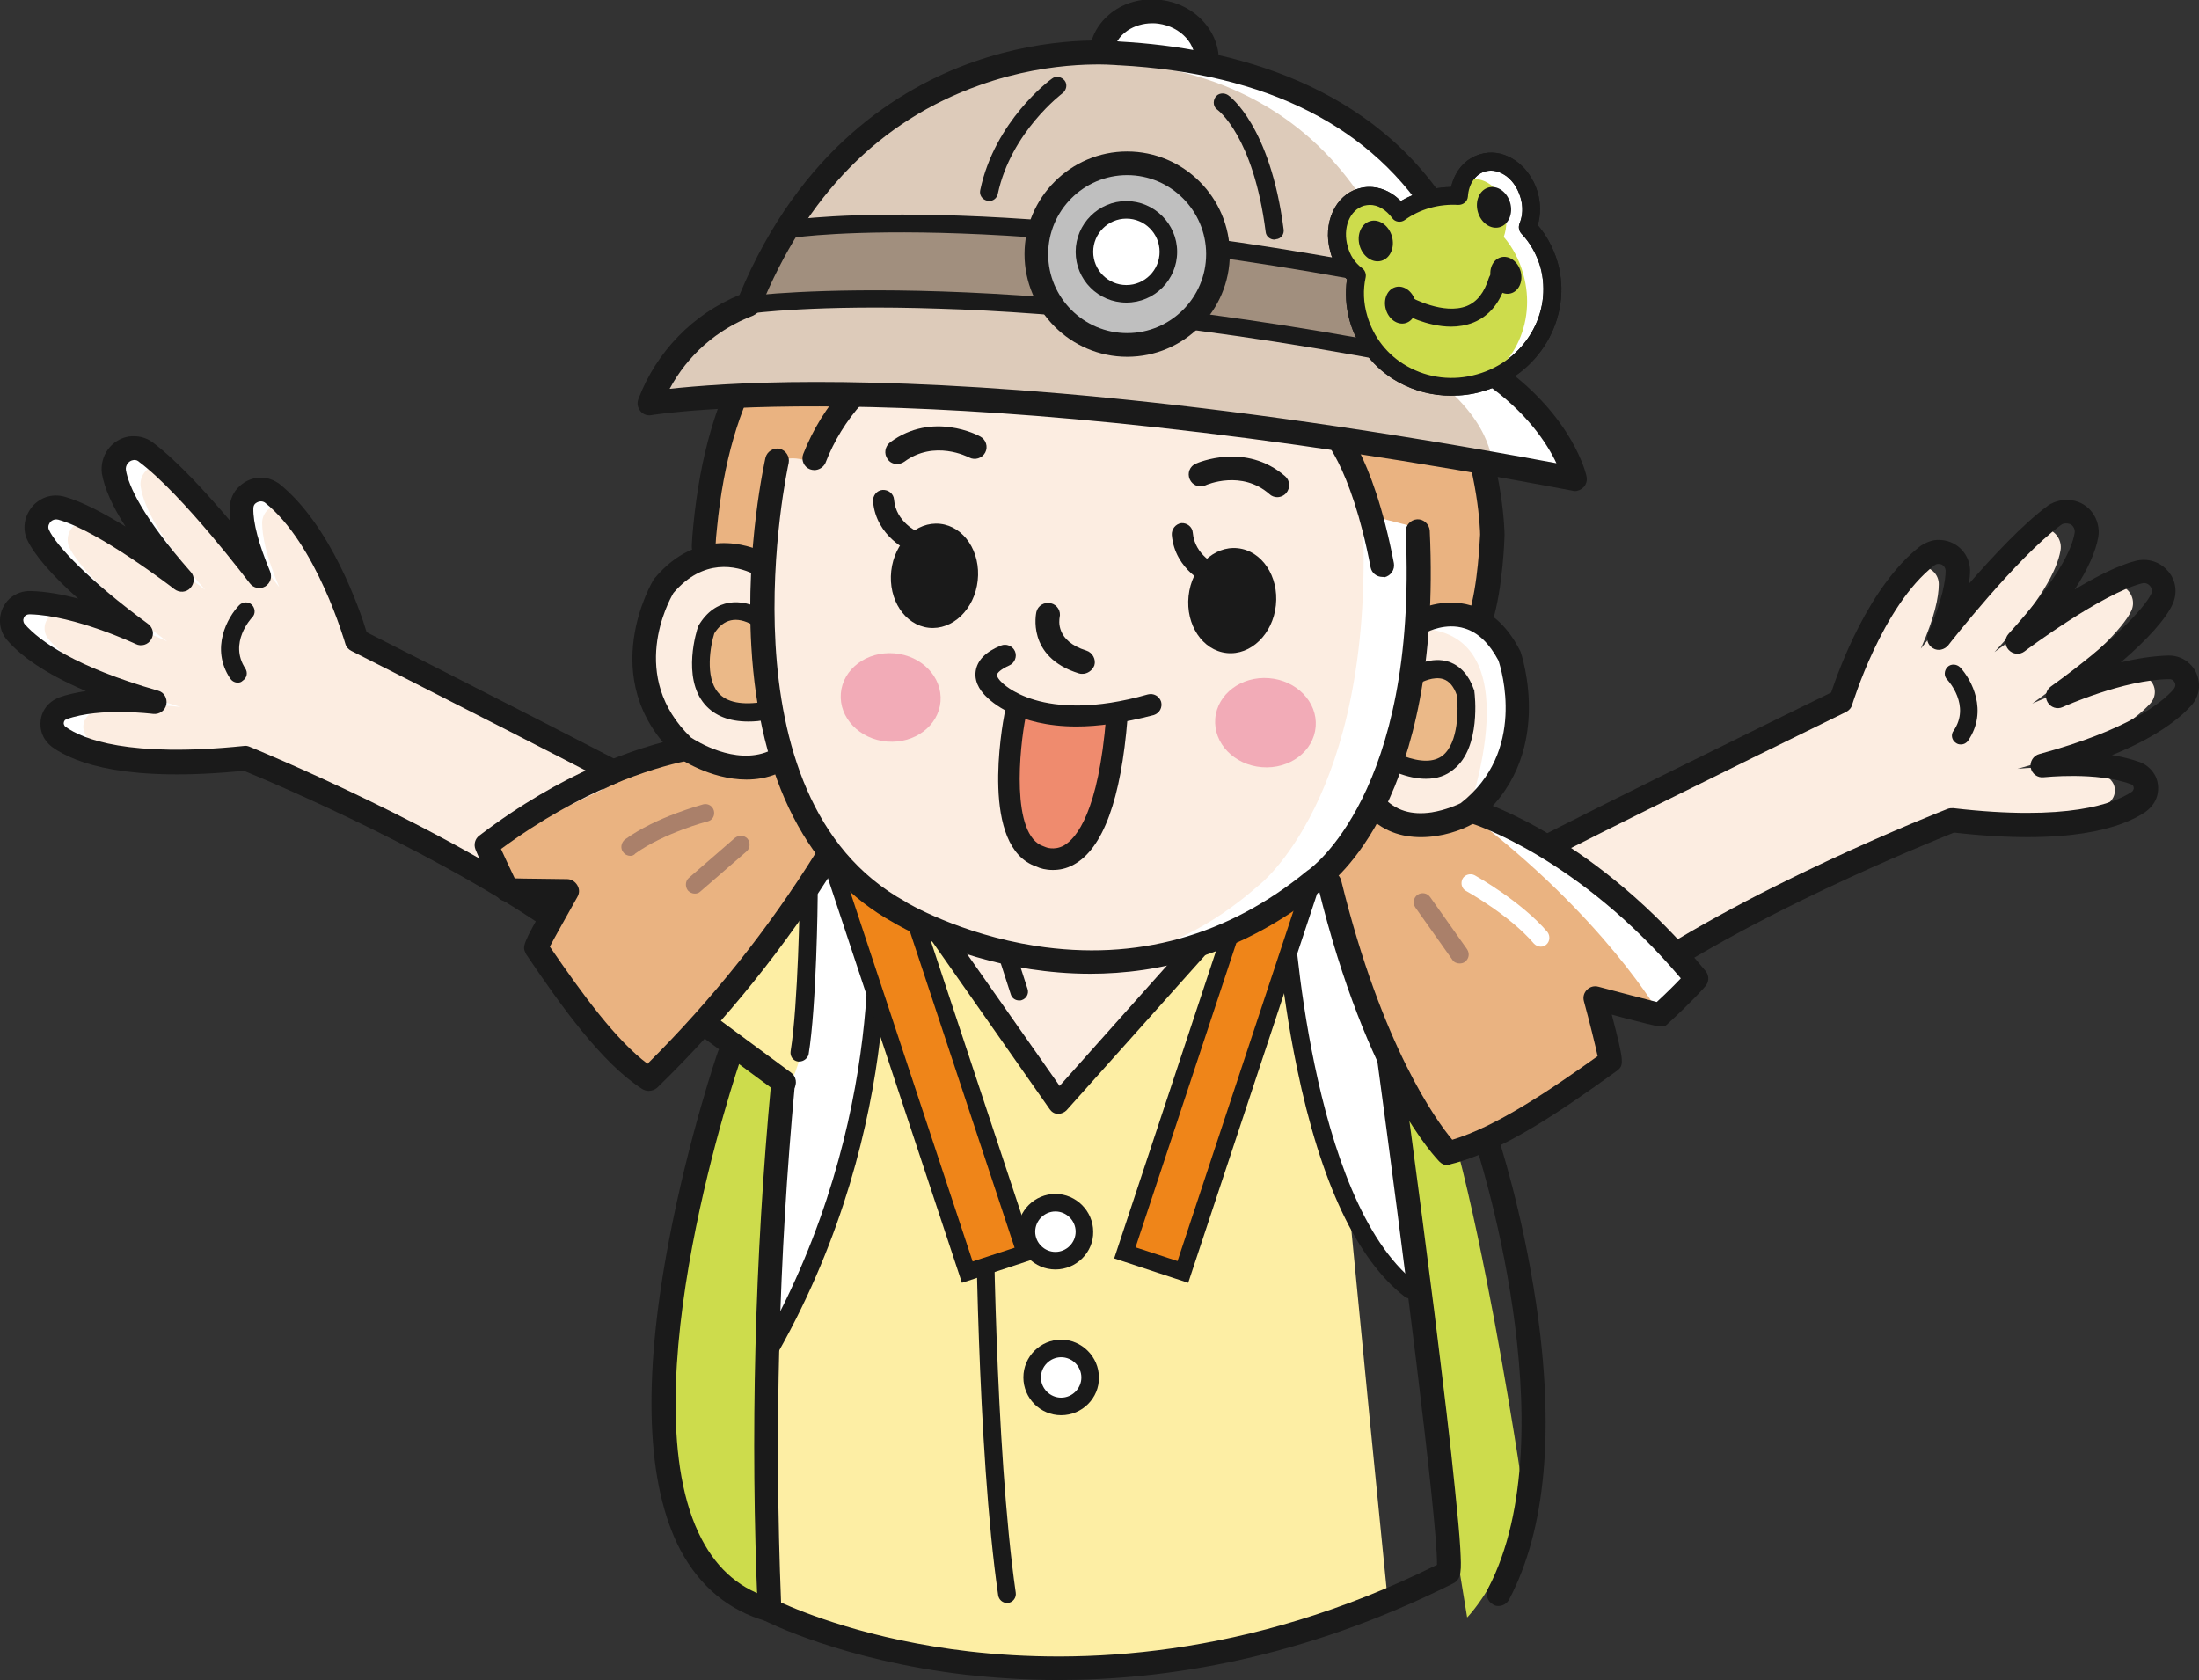 <?xml version="1.0" encoding="utf-8"?>
<!-- Generator: Adobe Illustrator 21.1.0, SVG Export Plug-In . SVG Version: 6.00 Build 0)  -->
<svg version="1.1" id="圖層_1" xmlns="http://www.w3.org/2000/svg" xmlns:xlink="http://www.w3.org/1999/xlink" x="0px" y="0px"
	 viewBox="0 0 576.3 440.3" style="enable-background:new 0 0 576.3 440.3;" xml:space="preserve">
<rect x="0" y="0" width="576.3" height="440.3" fill="#333333" stroke="none"/>
<style type="text/css">
	.st0{fill:#FFFFFF;}
	.st1{fill:#FCEDE1;}
	.st2{fill:#CDDC4C;}
	.st3{fill:#FDEEA4;}
	.st4{fill:#1A1A1A;}
	.st5{fill:#F5BBA8;}
	.st6{fill:#EF8519;}
	.st7{fill:#EAB381;}
	.st8{fill:#F2ABB7;}
	.st9{fill:#EBB988;}
	.st10{fill:#AA806A;}
	.st11{fill:#EF8B6E;}
	.st12{fill:#DDCBBA;}
	.st13{fill:#A18F7E;}
	.st14{fill:#BFBFBF;}
</style>
<title>互動設計UI</title>
<path class="st0" d="M137.7,236.5c-31.4-23.5-74.9-40.2-74.9-40.2c-28.6,2.8-41-1.7-46.4-5.6c-1.8-1.3-2.2-3.9-0.9-5.7
	c0.5-0.7,1.1-1.2,1.9-1.4c9.2-3.3,22.9-1.4,22.9-1.4c-21-6.1-30.4-12.8-34.6-17.6c-1.7-1.8-1.6-4.6,0.2-6.2c0.9-0.8,2-1.2,3.2-1.2
	c11.9,0.3,27.5,7.8,27.5,7.8c-14.9-11-23.6-20.1-25.7-24.8c-1-2.5,0.2-5.3,2.6-6.4c1-0.4,2.1-0.5,3.2-0.2c10.6,3,29.9,18,29.9,18
	c-12-13.6-16.1-21.9-16.9-26.9c-0.5-2.7,1.3-5.3,4.1-5.8c1.4-0.2,2.8,0.1,3.9,1c11.5,8.8,28.3,31,28.3,31c-3.5-8.2-4.5-13.6-4.5-17
	c0.1-2.6,2.3-4.6,4.9-4.4c0.9,0,1.8,0.4,2.6,0.9c13.8,11.1,21.1,36.7,21.1,36.7s55,28.3,62,32.8"/>
<polyline class="st1" points="245.8,244 275.7,294 316.1,245.8 "/>
<path class="st0" d="M217.8,222l-7,9c0,0,5,37.1-6,55.7l-5.3,68.2c0,0,31.8-35.8,30.6-121.5"/>
<path class="st0" d="M348.6,217.8l7.5,8.6c0,0-2.6,37.4,9.6,55.2l7.7,61.6c0,0-32.1-27.6-36.4-113.3"/>
<path class="st2" d="M197.6,279.9c0,0-6-11.2-8.8,8.8l-15.9,74.2l7,40.6c0,0,20.3,32.8,21.3,9.5
	C201.2,413.1,210.6,262.1,197.6,279.9z"/>
<path class="st2" d="M366,273.5c0,0-1.6-34.3-4.4-14.3l8.7,77.8l14.2,86.9c0,0,13.2-13.4,14.1-36.7C398.6,387.1,379,255.7,366,273.5
	z"/>
<path class="st3" d="M213.2,231.6c0,0,1.2,48.2-8.5,55.1l-19.2-21.2"/>
<path class="st3" d="M239.3,240.3c0,0-11.2-12.4-8.5,10.1c0,0-6,74.2-31.9,107.9c0,0-2.9,64.3,9,67.4c0,0,80.2,22.1,139.4-0.8
	c0,0-5.3,6,8.7-2.3l7.7-3.1l-4.8-48.3l-5.2-53.5c0,0-19.2-62.3-17.9-82.2l-23.4,13.6l-35.3,41.2C277.2,290,242.7,237.7,239.3,240.3z
	"/>
<path class="st1" d="M430.5,254.6c31.8-23,75.5-39.2,75.5-39.2c28.5,3.2,41.1-1.1,46.5-4.9c1.9-1.3,2.3-3.9,1-5.7
	c-0.5-0.7-1.1-1.2-1.9-1.5c-9.2-3.4-22.9-1.8-22.9-1.8c21.1-5.8,30.5-12.4,34.8-17.1c1.7-1.8,1.6-4.6-0.1-6.2
	c-0.9-0.8-2-1.3-3.2-1.2c-11.9,0.1-27.6,7.4-27.6,7.4c15-10.8,23.9-19.8,26-24.4c1.1-2.5-0.1-5.3-2.5-6.4c-1-0.4-2.1-0.5-3.2-0.2
	c-10.6,2.8-30.2,17.5-30.2,17.5c12.2-13.3,16.4-21.5,17.3-26.6c0.5-2.7-1.3-5.3-4-5.8c-1.4-0.2-2.8,0.1-3.9,0.9
	c-11.6,8.6-28.7,30.6-28.7,30.6c3.6-8.2,4.7-13.5,4.7-16.9c0-2.6-2.1-4.6-4.7-4.6c-1,0-2,0.3-2.8,1c-14,10.9-21.7,36.4-21.7,36.4
	s-75.8,36.8-82.9,41.2"/>
<path class="st1" d="M506.6,178.8c0,0,7,7.5,1.7,15.5"/>
<path class="st4" d="M424.4,263c-1,0-1.9-0.4-2.5-1.3c-1-1.4-0.7-3.3,0.7-4.4c33.3-24.1,87.3-45.1,87.8-45.3c0.5-0.2,1-0.2,1.5-0.2
	c30,3.5,42.2-1.2,46.8-4.3c0.3-0.2,0.4-0.5,0.5-0.8c0-0.2,0-0.5-0.2-0.8c-0.1-0.2-0.3-0.3-0.6-0.4c-8.9-3.3-22.6-1.8-22.8-1.8
	c-1.6,0.2-3.1-0.9-3.4-2.5c-0.3-1.6,0.7-3.2,2.3-3.6c22.9-6.2,31.8-13.2,35.1-16.9c0.4-0.5,0.5-0.9,0.5-1.2c0-0.4-0.2-0.8-0.5-1.1
	c-0.4-0.4-0.8-0.4-1.2-0.4c-11.8,0.1-27.6,7.2-27.8,7.3c-1.5,0.7-3.2,0.1-4-1.3c-0.8-1.4-0.4-3.2,0.9-4.1
	c15.6-11.2,24.4-20.3,26.3-24.3c0.4-0.9,0-1.6-0.3-2c-0.4-0.5-1.2-1-2.2-0.7c-10.5,2.7-30.5,17.6-30.7,17.8c-1.3,1-3.1,0.8-4.2-0.4
	c-1.1-1.2-1.1-3,0-4.2c13-14.3,16.6-22.2,17.3-26.4c0.1-0.6,0-1.2-0.4-1.7c-0.2-0.3-0.6-0.7-1.4-0.8c-0.7-0.1-1.3,0-1.8,0.4
	c-11.7,8.7-29.3,31.2-29.5,31.5c-1,1.2-2.7,1.6-4,0.8c-1.4-0.8-1.9-2.5-1.3-3.9c3.8-8.9,4.6-13.9,4.6-16.5c-0.1-1-0.9-1.8-2-1.7
	c-0.2,0-0.4,0-1,0.4c-13.7,10.7-21.4,36.3-21.5,36.5c-0.2,0.8-0.8,1.5-1.6,1.9c-27.4,13.4-80.7,39.6-86.5,43.2
	c-1.5,0.9-3.4,0.5-4.3-1c-0.9-1.5-0.5-3.4,1-4.3c7.1-4.5,75.5-37.9,85.9-43c1.9-5.7,9.8-27.9,23.4-38.4c0.1-0.1,0.2-0.1,0.3-0.2
	c1.5-0.9,2.9-1.4,4.3-1.4c4.5-0.1,8.2,3.3,8.4,7.8c0,0,0,0.1,0,0.1c0,1.1-0.1,2.3-0.3,3.6c6.2-7.1,14.1-15.6,20.6-20.4
	c0,0,0.1-0.1,0.1-0.1c1.8-1.2,4-1.7,6.2-1.4c2.2,0.3,4.2,1.5,5.5,3.3c1.3,1.8,1.9,4.2,1.5,6.4c-0.7,3.8-2.7,8.4-6.2,13.7
	c5.5-3.3,11.5-6.4,16-7.5c3.1-0.8,6.4,0.2,8.5,2.7c2.1,2.4,2.5,5.7,1.2,8.6c-1.7,3.8-6.5,9.2-13.6,15.3c4.1-1,8.5-1.7,12.6-1.8
	c2.1,0,4.1,0.8,5.5,2.2c1.5,1.4,2.3,3.3,2.4,5.4c0.1,2.1-0.7,4.1-2.1,5.6c-3.2,3.5-9.3,8.3-20.7,12.9c2.5,0.4,4.9,1,7.2,1.8
	c1.4,0.5,2.6,1.4,3.5,2.6c1.2,1.6,1.6,3.5,1.3,5.5c-0.3,1.9-1.4,3.6-3,4.8c0,0-0.1,0-0.1,0.1c-6.4,4.4-20.4,8.9-50.3,5.5
	c-6.4,2.6-55.1,22.1-85.7,44.2C425.7,262.8,425.1,263,424.4,263z"/>
<path class="st4" d="M513.9,195.1c-0.5,0-0.9-0.1-1.3-0.4c-1.1-0.7-1.4-2.2-0.6-3.2c4.5-6.6-1.4-13.1-1.7-13.4
	c-0.9-0.9-0.8-2.4,0.1-3.3c0.9-0.9,2.4-0.8,3.3,0.1c3,3.2,7.4,11.4,2.1,19.2C515.4,194.7,514.7,195.1,513.9,195.1z"/>
<path class="st1" d="M144.9,239.5c-31.5-23.5-75-40.2-75-40.2c-28.6,2.8-41-1.7-46.4-5.5c-1.8-1.3-2.2-3.9-0.9-5.7
	c0.5-0.7,1.1-1.2,1.9-1.4c9.2-3.3,22.9-1.4,22.9-1.4c-21-6.1-30.4-12.8-34.5-17.6c-1.7-1.8-1.6-4.6,0.2-6.2c0.9-0.8,2-1.2,3.2-1.2
	c11.9,0.3,27.5,7.8,27.5,7.8c-14.9-11-23.6-20.1-25.7-24.8c-1-2.5,0.2-5.3,2.6-6.4c1-0.4,2.1-0.5,3.2-0.2
	c10.6,3,29.9,17.9,29.9,17.9c-12-13.5-16.1-21.8-16.9-26.9c-0.5-2.7,1.4-5.3,4.1-5.8c1.4-0.2,2.8,0.1,3.9,1
	c11.5,8.7,28.3,31,28.3,31c-3.5-8.2-4.5-13.5-4.5-17c0.1-2.6,2.2-4.6,4.8-4.5c1,0,1.9,0.4,2.7,1c13.8,11,21.2,36.7,21.2,36.7
	s55,28.2,62.1,32.7"/>
<path class="st1" d="M69.8,162.7c0,0-7.1,7.4-1.9,15.5"/>
<path class="st4" d="M150.8,248c-0.6,0-1.3-0.2-1.9-0.6c-30.4-22.5-78.6-42.8-85-45.4c-30.1,3-43.9-1.7-50.2-6.2
	c-1.6-1.2-2.7-2.9-3-4.8c-0.3-2,0.1-4,1.3-5.6c0.8-1.1,2-2,3.4-2.6c2.2-0.8,4.7-1.3,7.1-1.7c-11.3-4.8-17.4-9.6-20.5-13.2
	c-1.4-1.5-2.1-3.5-2-5.6c0.1-2.1,1-4,2.5-5.4c1.6-1.4,3.6-2.1,5.6-2c4,0.1,8.3,0.9,12.4,2c-6.9-6.1-11.6-11.6-13.4-15.5
	c-1.3-2.9-0.7-6.2,1.4-8.7c2.2-2.5,5.4-3.4,8.5-2.5c4.6,1.3,10.4,4.4,15.9,7.8c-3.5-5.4-5.5-10-6.2-13.9c-0.6-4.7,2.5-8.9,7-9.7
	c2.4-0.3,4.6,0.2,6.4,1.6c6.4,4.8,14.2,13.4,20.3,20.6c-0.2-1.3-0.2-2.5-0.2-3.6c0.1-2.2,1-4.2,2.6-5.6c1.6-1.5,3.7-2.3,5.8-2.2
	c1.6,0,3.2,0.6,4.6,1.6c13.5,10.8,21.2,33.2,22.9,38.9c10.3,5.2,78.1,39.6,85.3,44c1.5,0.9,1.9,2.8,1,4.3c-0.9,1.5-2.8,1.9-4.3,1
	c-7.3-4.6-85.2-44-86-44.4c-0.8-0.4-1.4-1.1-1.6-1.9c-0.1-0.3-7.5-26.2-21.1-37c-0.3-0.2-0.7-0.3-1-0.3c-0.5,0-1,0.2-1.4,0.5
	c-0.3,0.2-0.6,0.7-0.6,1.3c-0.1,3.8,1.4,9.4,4.4,16.6c0.6,1.5,0,3.1-1.3,3.9c-1.4,0.8-3.1,0.4-4-0.8c-0.2-0.2-17.5-23.2-29.1-31.9
	c0,0-0.1-0.1-0.1-0.1c-0.5-0.4-1.1-0.4-1.5-0.3c-1.1,0.2-2,1.4-1.8,2.6c0.7,4.1,4.2,12.1,17,26.7c1.1,1.2,1,3-0.1,4.2
	c-1.1,1.2-2.9,1.3-4.2,0.3c-0.2-0.2-19.9-15.3-30.4-18.2c-1.2-0.3-1.9,0.4-2.1,0.6c-0.2,0.3-0.8,1-0.4,2c1.9,4.2,10.7,13.5,26,24.7
	c1.3,1,1.7,2.7,0.8,4.1c-0.8,1.4-2.6,1.9-4,1.2c-0.2-0.1-16-7.5-27.7-7.8c-0.1,0-0.1,0-0.2,0c-0.5,0-0.9,0.2-1.1,0.4
	c-0.4,0.3-0.4,0.8-0.5,1c0,0.4,0.1,0.9,0.4,1.2c4,4.5,13.3,11.2,34.9,17.4c1.6,0.4,2.5,2,2.2,3.6c-0.3,1.6-1.8,2.7-3.5,2.5
	c-0.1,0-13.8-1.8-22.7,1.4c-0.2,0.1-0.4,0.2-0.5,0.4c-0.2,0.3-0.2,0.6-0.2,0.8c0.1,0.3,0.2,0.6,0.5,0.8c4.5,3.2,16.5,8.1,46.7,5
	c0.5-0.1,1,0,1.5,0.2c0.5,0.2,54,22,87.1,46.5c1.4,1,1.7,3,0.7,4.4C152.7,247.5,151.8,248,150.8,248z"/>
<path class="st4" d="M62.3,178.9c-0.8,0-1.5-0.4-2-1.1c-5.2-7.9-0.7-16,2.4-19.2c0.9-0.9,2.4-1,3.3-0.1c0.9,0.9,1,2.4,0.1,3.3
	c-0.3,0.3-6.2,6.7-1.8,13.4c0.7,1.1,0.4,2.5-0.7,3.2C63.2,178.8,62.8,178.9,62.3,178.9z"/>
<path class="st4" d="M277.4,440.3c-9,0-17.2-0.6-24.4-1.4c-32.2-3.8-51.9-13.8-52.7-14.2c-1-0.5-1.6-1.5-1.7-2.6
	c-2-45.8-0.8-92.3,3.5-138.3c0.2-1.7,1.7-3,3.4-2.8c1.7,0.2,3,1.7,2.8,3.4c-4.2,45.1-5.4,90.7-3.6,135.6c5.3,2.4,23.2,9.8,49.3,12.8
	c28.5,3.3,72.7,2.1,122.6-22.7c0.2-11.3-9.4-86-15.7-132.5c-0.2-1.7,1-3.3,2.7-3.5c1.7-0.2,3.3,1,3.5,2.7c0,0.3,4.6,33.8,8.8,67
	c2.4,19.5,4.3,35.1,5.4,46.4c0.7,6.7,1.2,12,1.4,15.6c0.3,5.7,0.4,8.1-1.9,9.2C341.5,434.7,305.5,440.3,277.4,440.3z M378,409.3
	C378,409.3,378,409.3,378,409.3C378,409.3,378,409.3,378,409.3z"/>
<path class="st4" d="M277.4,291.9c-0.1,0-0.1,0-0.2,0c-0.9,0-1.6-0.5-2.1-1.2l-31.6-45.1c-0.9-1.3-0.6-3,0.7-3.9
	c1.3-0.9,3-0.6,3.9,0.7l29.6,42.2l36.3-40.7c1-1.2,2.8-1.3,4-0.2c1.2,1,1.3,2.8,0.2,4l-38.7,43.3C279,291.5,278.2,291.9,277.4,291.9
	z"/>
<path class="st4" d="M267.1,262.2c-1,0-1.9-0.6-2.2-1.6l-3.1-9.6c-0.4-1.2,0.3-2.5,1.5-2.9c1.2-0.4,2.5,0.3,2.9,1.5l3.1,9.6
	c0.4,1.2-0.3,2.5-1.5,2.9C267.6,262.2,267.4,262.2,267.1,262.2z"/>
<g>
	<circle class="st0" cx="276.6" cy="322.8" r="7.6"/>
	<path class="st4" d="M276.6,332.7c-5.5,0-9.9-4.5-9.9-9.9c0-5.5,4.5-9.9,9.9-9.9s9.9,4.5,9.9,9.9
		C286.6,328.2,282.1,332.7,276.6,332.7z M276.6,317.5c-2.9,0-5.3,2.4-5.3,5.3s2.4,5.3,5.3,5.3s5.3-2.4,5.3-5.3
		S279.5,317.5,276.6,317.5z"/>
</g>
<g>
	<circle class="st0" cx="278.1" cy="361" r="7.6"/>
	<path class="st4" d="M278.1,370.9c-5.5,0-9.9-4.5-9.9-9.9c0-5.5,4.5-9.9,9.9-9.9s9.9,4.5,9.9,9.9
		C288.1,366.4,283.6,370.9,278.1,370.9z M278.1,355.7c-2.9,0-5.3,2.4-5.3,5.3s2.4,5.3,5.3,5.3s5.3-2.4,5.3-5.3
		S281,355.7,278.1,355.7z"/>
</g>
<g>
	<path class="st5" d="M258,312.2c0,0,0.3,66.9,5.9,105.6"/>
	<path class="st4" d="M263.9,420.1c-1.1,0-2.1-0.8-2.3-2c-5.6-38.4-5.9-105.3-5.9-105.9c0-1.3,1-2.3,2.3-2.4c0,0,0,0,0,0
		c1.3,0,2.3,1,2.3,2.3c0,0.7,0.4,67.2,5.9,105.3c0.2,1.3-0.7,2.5-2,2.7C264.1,420.1,264,420.1,263.9,420.1z"/>
</g>
<path class="st4" d="M205.5,286.8c-0.6,0-1.3-0.2-1.9-0.6l-20.3-15c-1.4-1-1.7-3-0.7-4.4s3-1.7,4.4-0.7l20.3,15c1.4,1,1.7,3,0.7,4.4
	C207.4,286.3,206.5,286.8,205.5,286.8z"/>
<path class="st4" d="M202,355.6c-0.4,0-0.8-0.1-1.1-0.3c-1.1-0.6-1.5-2.1-0.9-3.2c33.3-59.2,27.1-115.4,27-116
	c-0.2-1.3,0.8-2.4,2-2.6c1.3-0.2,2.4,0.8,2.6,2c0.1,0.6,6.5,58.3-27.6,118.8C203.6,355.2,202.8,355.6,202,355.6z"/>
<path class="st4" d="M209.5,278.2c-0.1,0-0.3,0-0.4,0c-1.3-0.2-2.1-1.4-1.9-2.7c2-12.3,2.4-40.6,2.4-40.8c0-1.3,1.1-2.3,2.4-2.3
	c1.3,0,2.3,1.1,2.3,2.4c0,1.2-0.3,28.9-2.4,41.6C211.6,277.4,210.6,278.2,209.5,278.2z"/>
<path class="st4" d="M369.5,340.3c-0.5,0-1-0.2-1.4-0.5c-12.5-9.7-22-29.9-28.2-59.9c-4.6-22.1-5.7-41.7-5.7-41.9
	c-0.1-1.3,0.9-2.4,2.2-2.5c1.3-0.1,2.4,0.9,2.5,2.2c0,0.8,4.3,76.7,32.1,98.4c1,0.8,1.2,2.3,0.4,3.3
	C370.9,340,370.2,340.3,369.5,340.3z"/>
<path class="st4" d="M201.7,425c-0.3,0-0.6,0-0.8-0.1c-9.9-2.8-17.5-9.1-22.6-18.7c-8.9-17-10-44.3-3-81c5.1-27,12.8-49.5,12.9-49.7
	c0.6-1.6,2.3-2.5,4-1.9c1.6,0.6,2.5,2.3,1.9,4c-0.3,0.9-30.1,87.9-10.2,125.8c4.3,8.2,10.4,13.3,18.7,15.6c1.7,0.5,2.6,2.2,2.2,3.8
	C204.3,424.1,203.1,425,201.7,425z"/>
<path class="st4" d="M392.7,420.9c-0.5,0-1-0.1-1.4-0.4c-1.5-0.8-2.1-2.7-1.3-4.2c21.4-41-3.1-115.9-3.4-116.7
	c-0.5-1.6,0.3-3.4,2-3.9c1.6-0.5,3.4,0.3,3.9,2c0.3,0.8,6.5,19.7,10.1,44.1c4.9,33.1,2.5,59.2-7.1,77.4
	C394.9,420.3,393.8,420.9,392.7,420.9z"/>
<g>
	
		<rect x="263.7" y="269.3" transform="matrix(0.315 -0.949 0.949 0.315 -43.727 493.99)" class="st6" width="112.9" height="16"/>
	<path class="st4" d="M311.4,336.2l-19.4-6.4l36.9-111.4l19.4,6.4L311.4,336.2z M297.6,326.9l11,3.6l34.1-103l-11-3.6L297.6,326.9z"
		/>
</g>
<g>
	
		<rect x="235.3" y="220.8" transform="matrix(0.949 -0.315 0.315 0.949 -74.859 90.596)" class="st6" width="16" height="112.9"/>
	<path class="st4" d="M252.1,336.2l-36.9-111.4l19.4-6.4l36.9,111.4L252.1,336.2z M220.8,227.6l34.1,103l11-3.6l-34.1-103
		L220.8,227.6z"/>
</g>
<g>
	
		<ellipse transform="matrix(0.13 -0.992 0.992 0.13 247.894 313.209)" class="st0" cx="302.4" cy="15.4" rx="12.4" ry="13.9"/>
	<path class="st4" d="M302.8,30.9c-0.8,0-1.6-0.1-2.4-0.2c-4.4-0.6-8.4-2.7-11.2-5.9c-2.9-3.3-4.2-7.5-3.6-11.7
		C286,9,288.4,5.3,292,2.8c3.5-2.4,7.9-3.4,12.4-2.8c9.3,1.2,16,9.1,14.9,17.6C318.2,25.3,311.1,30.9,302.8,30.9z M301.9,6.1
		c-2.3,0-4.6,0.7-6.4,1.9c-2.2,1.5-3.5,3.6-3.8,6c0,0,0,0,0,0c-0.3,2.4,0.5,4.8,2.2,6.8c1.8,2.1,4.4,3.4,7.3,3.8
		c5.9,0.8,11.2-2.7,11.9-7.8c0.7-5.1-3.6-9.8-9.5-10.6C303,6.1,302.5,6.1,301.9,6.1z M288.6,13.6L288.6,13.6L288.6,13.6z"/>
</g>
<path class="st0" d="M323.9,52.8c0,0,58.5,11,67.2,87.3l-2.8,24l7.4,7.8l3,22.1L388,212l30.4,18.3l26.1,26.3l-9.5,9.5l-85.6-42.3
	l-19.7,15.5l-29.6,10.8L323.9,52.8z"/>
<path class="st1" d="M371.4,164.7l-11.2,44.8l11.7,7.3l12.7-3.6C384.6,213.2,402.3,165.1,371.4,164.7z"/>
<polyline class="st1" points="206.7,150.3 187.6,145.6 171.6,152.6 168.2,179.9 183.4,198.5 198.5,202.6 207.9,198.1 "/>
<path class="st7" d="M185.4,146.5l14.4-0.7l3.6-15.6l11.5-12.5l20.8-25.6c0,0,12.4-4.5,15.5-4.1l1,7.9l79,8.5l4.3-4.5l7.9,6.2
	l10.2,27.6l19.4,5l-0.1,22.1l16.4-0.9l0.2-33.9c0,0-22.7-28.7-29.2-40.2C352.2,71.2,331,57.9,331,57.9l-15.3-7.5l-40.6-3.6
	l-34.9,8.4L207,79.5l-19.3,36.8L185.4,146.5z"/>
<path class="st7" d="M360.4,211.2l-13.7,17.2l12,39.9l20.9,34.1l42.5-24l-3.9-16.6l17,4.4c0,0-14.7-26-50.5-53
	C384.6,213.2,366.1,217.8,360.4,211.2z"/>
<polygon class="st7" points="181.7,195.6 127.4,221.5 132.8,233.2 148.5,233.5 140.5,248.3 170.1,282.7 217.8,222.4 205.6,201.4 "/>
<path class="st1" d="M201.8,123.2c0,0-19.4,84,29.6,112.5c0,0,49.3,39.6,98.4-3.6c0,0,30.1-22.8,27.4-94.4l-12.3-34.8l-10.7-2
	l-32.9,1.9l-34.9-3.9l-14.3-3l-1-7.9c0,0-27.8,2.6-38.3,33.4C212.9,121.3,205.4,117.6,201.8,123.2z"/>
<ellipse transform="matrix(7.974643e-02 -0.997 0.997 7.974643e-02 116.369 504.899)" class="st8" cx="331.6" cy="189.4" rx="11.7" ry="13.2"/>
<ellipse transform="matrix(8.089661e-02 -0.997 0.997 8.089661e-02 32.29 400.699)" class="st8" cx="233.4" cy="182.8" rx="11.6" ry="13.1"/>
<path class="st4" d="M283.7,176.6c-0.3,0-0.6,0-0.9-0.1c-14-4.3-11.2-16-11.2-16.1c0.4-1.7,2.1-2.7,3.8-2.3c1.7,0.4,2.7,2.1,2.3,3.7
	c-0.1,0.7-1.1,6.2,7,8.7c1.6,0.5,2.6,2.3,2.1,3.9C286.3,175.7,285,176.6,283.7,176.6z"/>
<path class="st4" d="M372.4,219.4c-5,0-10.3-1.5-14.4-6.2c-1.2-1.3-1.1-3.3,0.2-4.4c1.3-1.2,3.3-1.1,4.4,0.2
	c3.1,3.4,7.3,4.7,12.6,3.9c3.7-0.6,6.8-2,7.6-2.4c17.3-13.5,10.7-35,9.9-37.4c-2.4-4.5-5.3-7.3-8.8-8.4c-5-1.6-9.8,0.9-9.8,0.9
	c-1.5,0.8-3.4,0.2-4.2-1.3c-0.8-1.5-0.3-3.4,1.2-4.2c0.3-0.2,7-3.7,14.5-1.4c5.3,1.6,9.5,5.5,12.7,11.7c0.1,0.1,0.1,0.3,0.2,0.4
	c0.1,0.3,9.7,28-12.1,44.8c-0.1,0.1-0.2,0.2-0.4,0.3C383,217.6,377.9,219.4,372.4,219.4z"/>
<path class="st4" d="M387.9,165.2c-0.3,0-0.6,0-0.9-0.1c-1.6-0.5-2.6-2.3-2.1-3.9c2.5-8,2.9-20.1,3-21.1c0-1-0.4-15.8-7.2-32.9
	c-9.4-23.4-25.9-39.8-49-48.8c-0.2-0.1-22.9-8.9-50.3-8.5c-36.4,0.4-63.7,15.8-81.1,45.7c-6.6,11.4-10.7,25.4-12.4,42.8
	c-0.2,1.6-0.3,3.2-0.4,5.1c-0.1,1.7-1.6,3-3.3,2.9c-1.7-0.1-3-1.6-2.9-3.3c0.1-1.9,0.2-3.6,0.4-5.4c1.8-18.3,6.1-33.1,13.2-45.3
	c18.4-31.5,48.4-48.4,86.7-48.8c28.7-0.3,51.5,8.6,52.5,9c30.9,12,45.7,35.2,52.6,52.5c7.4,18.7,7.6,34.4,7.6,35.1c0,0,0,0.1,0,0.1
	c0,0.6-0.4,13.7-3.2,22.8C390.5,164.3,389.3,165.2,387.9,165.2z"/>
<g>
	<path class="st9" d="M371.2,177c0,0,9.3-5.7,12.9,4.7c0,0,3.5,26.4-17.2,18.7"/>
	<path class="st4" d="M373.7,204.1c-2.3,0-4.8-0.5-7.6-1.6c-1.2-0.5-1.8-1.8-1.4-3c0.5-1.2,1.8-1.8,3-1.4c4.6,1.7,8.1,1.7,10.4-0.1
		c4.2-3.4,4.1-12.3,3.7-15.8c-0.8-2.3-2-3.7-3.5-4.2c-2.6-0.9-5.9,0.9-5.9,0.9c-1.1,0.7-2.5,0.3-3.2-0.8c-0.7-1.1-0.3-2.5,0.8-3.2
		c0.2-0.1,5.1-3.1,9.9-1.4c2.9,1.1,5.1,3.5,6.4,7.3c0.1,0.1,0.1,0.3,0.1,0.5c0.1,0.6,1.8,14.6-5.4,20.3
		C379,203.3,376.6,204.1,373.7,204.1z"/>
</g>
<path class="st4" d="M195.6,204.3c-9.6,0-17.8-5.7-18.3-6c-0.1-0.1-0.2-0.2-0.3-0.3c-21.3-20.2-5.9-45.8-5.7-46.1
	c0.1-0.1,0.2-0.3,0.3-0.4c11.4-13.5,24.7-8.6,28.5-6.8c1.6,0.7,2.2,2.6,1.5,4.2c-0.7,1.6-2.6,2.2-4.2,1.5c-4.4-2.1-13-4.2-20.9,5
	c-1.3,2.2-12,21.9,4.6,37.9c1.4,0.9,11.5,7.3,20.3,3.6c1.6-0.7,3.4,0.1,4.1,1.7c0.7,1.6-0.1,3.4-1.7,4.1
	C201,203.9,198.2,204.3,195.6,204.3z"/>
<g>
	<path class="st9" d="M198.5,161.9c-2.9-1.6-9.2-3.8-13.4,3.3c0,0-8.3,25.2,15.8,21.2"/>
	<path class="st4" d="M196.1,189.1c-5,0-8.8-1.5-11.4-4.5c-6.1-7.1-2-19.7-1.8-20.2c0.1-0.2,0.1-0.3,0.2-0.5
		c4.4-7.4,11.4-7,16.5-4.2c1.1,0.6,1.5,2,0.9,3.2c-0.6,1.1-2,1.5-3.2,0.9c-4.3-2.4-7.7-1.6-10.1,2.2c-1,3.1-2.5,11.4,1,15.5
		c2.2,2.6,6.3,3.4,12.2,2.4c1.3-0.2,2.5,0.7,2.7,1.9c0.2,1.3-0.7,2.5-1.9,2.7C199.4,189,197.7,189.1,196.1,189.1z"/>
</g>
<path class="st4" d="M379.5,305.4c-0.8,0-1.6-0.3-2.2-0.9c-0.8-0.8-19-19.4-31.9-72.2c-0.4-1.7,0.6-3.4,2.3-3.8
	c1.7-0.4,3.4,0.6,3.8,2.3c10.7,43.5,25,63,29.1,67.9c11.4-3.4,25.5-12.9,38.1-21.9c-0.6-2.8-2.1-8.9-3.6-14.4c-0.3-1.1,0-2.2,0.8-3
	c0.8-0.8,1.9-1.1,3-0.8c4.8,1.3,12.2,3.2,15.3,4c2.8-2.6,4.9-4.7,6.3-6.2c-26.7-31.6-54.3-40.4-54.6-40.5c-1.6-0.5-2.6-2.3-2.1-3.9
	c0.5-1.6,2.2-2.6,3.9-2.1c1.2,0.4,30.8,9.8,59.3,44.6c1,1.2,0.9,2.9-0.1,4c-0.1,0.2-3.7,4.2-9.7,9.7c-1.3,1.3-1.4,1.2-11.5-1.4
	c-1.1-0.3-2.2-0.6-3.3-0.9c3.3,12.6,3.2,13.3,1.4,14.7c-14.8,10.7-30.4,21.3-43.6,24.5C380,305.3,379.8,305.4,379.5,305.4z
	 M432.9,263.8C432.9,263.8,432.9,263.8,432.9,263.8C432.9,263.8,432.9,263.8,432.9,263.8z M432.9,263.8
	C432.9,263.8,432.9,263.8,432.9,263.8C432.9,263.8,432.9,263.8,432.9,263.8z M433,263.7C433,263.8,433,263.8,433,263.7
	C433,263.8,433,263.8,433,263.7C433,263.7,433,263.7,433,263.7z"/>
<path class="st0" d="M403.8,248.1c-0.7,0-1.3-0.3-1.8-0.8c-6.4-7.5-17.6-13.7-17.8-13.8c-1.1-0.6-1.5-2-0.9-3.2
	c0.6-1.1,2.1-1.5,3.2-0.9c0.5,0.3,12,6.7,19,14.8c0.8,1,0.7,2.5-0.2,3.3C404.9,247.9,404.4,248.1,403.8,248.1z"/>
<path class="st10" d="M382.5,252.5c-0.7,0-1.5-0.3-1.9-1l-9.7-13.7c-0.7-1.1-0.5-2.5,0.6-3.3c1.1-0.7,2.5-0.5,3.3,0.6l9.7,13.7
	c0.7,1.1,0.5,2.5-0.6,3.3C383.5,252.4,383,252.5,382.5,252.5z"/>
<path class="st4" d="M170,285.9c-0.6,0-1.2-0.2-1.7-0.5c-10.6-6.8-21.3-21.8-30.4-35.3c-0.1-0.1-0.1-0.2-0.2-0.4
	c-0.8-1.7-0.7-2.3,5.5-13.2c-0.8,0-1.7,0-2.5,0c-2,0-3.9-0.1-5.4-0.1c-3.1-0.1-4.3-0.1-5.2-1.9c-3.5-6.9-5.4-11.7-5.5-11.9
	c-0.5-1.3-0.1-2.8,1-3.6c21.8-16.6,41-23.1,53.1-25.7c1.7-0.4,3.3,0.7,3.7,2.4c0.4,1.7-0.7,3.3-2.4,3.7c-9.2,1.9-27.5,7.5-48.7,23.1
	c0.8,1.7,2,4.4,3.6,7.7c2.7,0.1,8.5,0.1,13.7,0.2c1.1,0,2.1,0.6,2.7,1.6s0.6,2.1,0,3.1c-2.8,5-5.9,10.5-7.2,13
	c8.5,12.4,17.3,24.5,25.6,30.7c16.9-16.8,31.7-35.4,44.1-55.3c0.9-1.5,2.8-1.9,4.3-1c1.5,0.9,1.9,2.8,1,4.3
	c-13.1,21.1-28.8,40.7-46.9,58.3C171.6,285.6,170.8,285.9,170,285.9z M135.6,231.7C135.6,231.7,135.6,231.7,135.6,231.7
	C135.6,231.7,135.6,231.7,135.6,231.7z"/>
<path class="st10" d="M165.2,224.3c-0.7,0-1.4-0.3-1.9-1c-0.8-1-0.5-2.5,0.5-3.3c8.3-6,20-9,20.5-9.2c1.2-0.3,2.5,0.4,2.8,1.7
	c0.3,1.3-0.4,2.5-1.7,2.8c-0.1,0-11.4,3-18.9,8.4C166.2,224.1,165.7,224.3,165.2,224.3z"/>
<path class="st10" d="M182.1,234.2c-0.7,0-1.3-0.3-1.8-0.8c-0.8-1-0.7-2.5,0.2-3.3l12.1-10.5c1-0.8,2.5-0.7,3.3,0.2
	c0.8,1,0.7,2.5-0.2,3.3l-12.1,10.5C183.2,234,182.7,234.2,182.1,234.2z"/>
<path class="st4" d="M362.3,151.2c-1.5,0-2.8-1-3.1-2.5c-5.2-27.3-13.1-34.7-13.2-34.7c-1.3-1.1-1.5-3.1-0.3-4.4s3.1-1.5,4.4-0.3
	c1,0.8,9.6,9,15.2,38.3c0.3,1.7-0.8,3.3-2.5,3.7C362.7,151.2,362.5,151.2,362.3,151.2z"/>
<path class="st4" d="M285.7,255.2c-5.7,0-10.9-0.5-15.6-1.2c-20.6-3.2-34.8-11.5-35.9-12.2c-22.4-12.3-35.3-37.4-37.3-72.5
	c-1.5-26.1,3.5-48.3,3.7-49.3c0.4-1.7,2.1-2.7,3.7-2.4c1.7,0.4,2.7,2.1,2.4,3.7c-0.2,0.9-19.2,87.7,30.6,115c0,0,0.1,0,0.1,0.1
	c0.1,0.1,14.1,8.4,34,11.5c26.4,4.1,50.4-2.6,71.2-19.7c0.1-0.1,0.2-0.1,0.3-0.2c0.3-0.2,28.7-20,25.5-88.6c-0.1-1.7,1.3-3.2,3-3.3
	c1.7-0.1,3.2,1.3,3.3,3c3.3,70.7-25.4,92.2-28.1,94C325.3,250.4,303.5,255.2,285.7,255.2z"/>
<path class="st4" d="M213.4,123.2c-0.4,0-0.8-0.1-1.1-0.2c-1.6-0.6-2.4-2.4-1.8-4c5.1-13,14.7-23.7,27.2-30c1.5-0.8,3.4-0.2,4.2,1.4
	c0.8,1.5,0.2,3.4-1.4,4.2c-11.1,5.6-19.7,15.1-24.2,26.8C215.8,122.4,214.7,123.2,213.4,123.2z"/>
<g>
	<path class="st11" d="M266.1,187.5c0,0-6.5,33,6.6,37.1c0,0,16.4,8.8,20-36.5"/>
	<path class="st4" d="M275.9,228c-1.8,0-3.3-0.4-4.3-0.9c-14.8-5-9-36.6-8.3-40.3c0.3-1.5,1.8-2.5,3.3-2.2c1.5,0.3,2.5,1.8,2.2,3.3
		c-1.6,7.9-4,31.1,4.7,33.9c0.2,0.1,0.3,0.1,0.5,0.2c0,0,2.2,1,4.8-0.4c3.3-1.9,9.1-8.8,11.1-33.8c0.1-1.5,1.5-2.7,3-2.6
		c1.5,0.1,2.7,1.5,2.6,3c-1.7,21.2-6.4,34.2-14.1,38.4C279.4,227.7,277.6,228,275.9,228z"/>
</g>
<path class="st4" d="M282.1,190.4c-15.6,0-22.5-6.7-23.7-7.9c-0.7-0.7-3.2-3.2-2.7-6.6c0.4-2.8,2.6-5.1,6.6-6.7
	c1.4-0.6,3.1,0.1,3.7,1.5c0.6,1.4-0.1,3.1-1.5,3.7c-2.2,1-3.1,1.9-3.2,2.4c-0.1,0.6,0.7,1.5,0.9,1.7c0.1,0.1,0.2,0.2,0.3,0.3
	c0.1,0.1,10.3,11.2,38.3,3.2c1.5-0.4,3,0.4,3.5,1.9c0.4,1.5-0.4,3-1.9,3.5C294.4,189.5,287.7,190.4,282.1,190.4z"/>
<path class="st4" d="M334.7,130.3c-0.7,0-1.5-0.3-2-0.8c-7.3-6.4-16.4-2.5-16.8-2.3c-1.6,0.7-3.4,0-4.1-1.6c-0.7-1.6,0-3.4,1.6-4.1
	c0.5-0.2,13-5.7,23.4,3.3c1.3,1.1,1.4,3.1,0.3,4.4C336.5,129.9,335.6,130.3,334.7,130.3z"/>
<path class="st4" d="M235.1,121.6c-1,0-1.9-0.4-2.5-1.3c-1-1.4-0.7-3.3,0.7-4.4c11.1-8.2,23.1-1.8,23.6-1.5c1.5,0.8,2.1,2.7,1.3,4.2
	c-0.8,1.5-2.7,2.1-4.2,1.3c-0.4-0.2-9.1-4.7-17,1.1C236.4,121.4,235.8,121.6,235.1,121.6z"/>
<ellipse transform="matrix(0.105 -0.995 0.995 0.105 132.221 462.147)" class="st4" cx="322.9" cy="157.6" rx="13.8" ry="11.5"/>
<path class="st4" d="M318,153.6c-0.4,0-0.7-0.1-1.1-0.2c-0.4-0.2-9-3.9-9.8-13.2c-0.1-1.5,1-2.9,2.5-3.1c1.5-0.1,2.9,1,3,2.5
	c0.5,6,6.3,8.5,6.4,8.6c1.4,0.6,2.1,2.2,1.5,3.7C320.2,152.9,319.1,153.6,318,153.6z"/>
<ellipse transform="matrix(0.11 -0.994 0.994 0.11 67.859 377.825)" class="st4" cx="245" cy="151" rx="13.7" ry="11.4"/>
<path class="st4" d="M239.7,144.8c-0.4,0-0.7-0.1-1.1-0.2c-0.4-0.2-9-3.9-9.8-13.2c-0.1-1.5,1-2.9,2.5-3c1.5-0.1,2.9,1,3,2.5
	c0.5,6,6.2,8.5,6.4,8.6c1.4,0.6,2.1,2.3,1.5,3.7C241.8,144.1,240.8,144.8,239.7,144.8z"/>
<path class="st0" d="M319.8,17.9c0,0-84.4-28-121.2,62.7c0,0-24.2,2.9-26.1,25.9c0,0,113.5-7,242.5,20.1c0,0-9.1-21.1-27.8-33.9
	C387.2,92.8,383.5,30.1,319.8,17.9z"/>
<path class="st12" d="M304.7,17.8c0,0-69.4-27.9-106.1,62.8c0,0-24.2,2.9-26.1,25.9c0,0,89.5-12.1,218.5,15c0,0,0.4-12-18.4-24.8
	C372.6,96.7,368.5,30,304.7,17.8z"/>
<path class="st4" d="M334,62.8c-1.2,0-2.2-0.9-2.3-2c-3.2-25.1-12.5-31.9-12.6-32c-1.1-0.7-1.3-2.2-0.6-3.3c0.7-1.1,2.2-1.3,3.3-0.6
	c0.5,0.3,11.1,8.1,14.6,35.2c0.2,1.3-0.7,2.5-2,2.6C334.2,62.8,334.1,62.8,334,62.8z"/>
<path class="st4" d="M259.2,52.7c-0.2,0-0.3,0-0.5-0.1c-1.3-0.3-2.1-1.5-1.8-2.8c3.8-18.1,18.2-28.8,18.8-29.2
	c1-0.8,2.5-0.5,3.3,0.5c0.8,1,0.5,2.5-0.5,3.3l0,0c-0.1,0.1-13.5,10.1-17,26.4C261.3,51.9,260.3,52.7,259.2,52.7z"/>
<path class="st13" d="M274.2,60.4c0,0-42.2-1.9-66.5-0.3l-11.4,19.8c0,0,59.5-5.9,81.1-0.4"/>
<path class="st13" d="M310.8,64.4c0,0,41.9,5.3,65.6,11l7.9,21.4c0,0-57.6-15.9-79.9-14.1"/>
<path class="st4" d="M386.1,79.4c-0.2,0-0.3,0-0.5-0.1c-120-25.5-177.1-17.1-177.7-17c-1.3,0.2-2.5-0.7-2.7-1.9s0.7-2.5,1.9-2.7
	c0.6-0.1,58.5-8.7,179.3,17c1.3,0.3,2.1,1.5,1.8,2.8C388.2,78.6,387.2,79.4,386.1,79.4z"/>
<path class="st4" d="M390.7,100.1c-0.2,0-0.3,0-0.5-0.1c-64.9-14-114.1-18.2-143.9-19.1c-32.3-1.1-49.5,1.2-49.7,1.3
	c-1.3,0.2-2.5-0.7-2.6-2c-0.2-1.3,0.7-2.5,2-2.6c0.7-0.1,70.2-9.1,195.2,17.9c1.3,0.3,2.1,1.5,1.8,2.8
	C392.8,99.3,391.8,100.1,390.7,100.1z"/>
<g>
	<circle class="st14" cx="295.4" cy="66.6" r="23.8"/>
	<path class="st4" d="M295.4,93.5c-14.8,0-26.9-12.1-26.9-26.9s12.1-26.9,26.9-26.9s26.9,12.1,26.9,26.9S310.3,93.5,295.4,93.5z
		 M295.4,45.9c-11.4,0-20.7,9.3-20.7,20.7s9.3,20.7,20.7,20.7c11.4,0,20.7-9.3,20.7-20.7S306.8,45.9,295.4,45.9z"/>
</g>
<g>
	<circle class="st0" cx="295.2" cy="66" r="11"/>
	<path class="st4" d="M295.2,79.3c-7.4,0-13.3-6-13.3-13.3s6-13.3,13.3-13.3s13.3,6,13.3,13.3S302.6,79.3,295.2,79.3z M295.2,57.3
		c-4.8,0-8.7,3.9-8.7,8.7s3.9,8.7,8.7,8.7s8.7-3.9,8.7-8.7S300,57.3,295.2,57.3z"/>
</g>
<path class="st4" d="M412.7,128.7c-0.2,0-0.4,0-0.6-0.1c-168.3-31.9-240.7-19.9-241.4-19.8c-1.1,0.2-2.2-0.2-2.9-1.1
	c-0.7-0.9-0.9-2-0.5-3.1c4.7-12.4,14.3-22.3,26.5-27.3c15.9-38.2,41.9-54.2,61.1-61c20.4-7.2,37.1-5.6,38.7-5.4
	c28.4,1.6,66.6,10.7,87.4,45.3c10.6,17.6,12.4,34.5,12.7,39.8c18.6,13.4,22,28.3,22.1,28.9c0.2,1-0.1,2.1-0.8,2.8
	C414.4,128.3,413.6,128.7,412.7,128.7z M213.9,100.1c37.6,0,100.5,3.9,194,21.3c-2.4-5.1-7.8-13.5-19-21.2c-0.8-0.6-1.3-1.5-1.3-2.6
	c0-0.2-0.3-19.2-12-38.5c-15.7-25.8-43.4-39.9-82.4-42c-0.1,0-0.1,0-0.2,0c-0.2,0-16.6-1.8-36.2,5.2c-26.3,9.3-45.6,29-57.6,58.6
	c-0.3,0.8-1,1.4-1.8,1.8c-9.5,3.6-17.2,10.4-21.9,19.2C182.1,101.2,194.7,100.1,213.9,100.1z"/>
<g>
	<path class="st0" d="M400.3,59.6c1.1-2.7,1.2-5.6,0.4-8.4c-1.7-6.1-7.1-9.9-12.1-8.5c-3.6,1-6,4.5-6.3,8.7
		c-5.6-0.3-11.1,1.2-15.6,4.4c-2.5-3.4-6.3-5.2-9.9-4.1c-5,1.4-7.6,7.5-5.9,13.6c0.7,2.8,2.4,5.3,4.7,7c-0.8,3.7-0.6,7.5,0.4,11.1
		c3.7,13.3,17.9,20.9,31.7,17s21.9-17.8,18.2-31C404.8,65.7,402.9,62.3,400.3,59.6z"/>
	<path class="st4" d="M380.3,103.7c-4.8,0-9.6-1.2-13.9-3.6c-6.3-3.5-10.8-9.3-12.7-16.1c-1-3.6-1.2-7.3-0.7-10.8
		c-2.2-2-3.7-4.5-4.4-7.4c-2-7.3,1.3-14.7,7.5-16.4c3.7-1.1,7.9,0.1,11,3.3c3.9-2.3,8.5-3.6,13.2-3.7c1-4.3,3.8-7.5,7.7-8.6
		c2.7-0.8,5.6-0.4,8.2,1.1c3.2,1.8,5.7,5.1,6.8,9c0.8,2.8,0.8,5.8,0,8.5c2.3,2.7,4.1,6,5.2,9.7c4.1,14.5-4.8,29.7-19.8,33.9
		C385.7,103.4,383,103.7,380.3,103.7z M359,53.7c-0.5,0-1,0.1-1.5,0.2c-3.8,1.1-5.7,5.9-4.3,10.7c0.6,2.3,1.9,4.3,3.8,5.7
		c0.7,0.5,1.1,1.5,0.9,2.4c-0.7,3.2-0.6,6.6,0.4,10c1.6,5.6,5.3,10.4,10.5,13.3c5.5,3.1,12,3.9,18.3,2.1C399.6,94.6,407,82,403.7,70
		c-1-3.4-2.7-6.4-5-8.8c-0.6-0.7-0.8-1.6-0.5-2.5c0.9-2.2,1-4.5,0.3-6.9c-0.8-2.7-2.4-5-4.6-6.2c-1.1-0.6-2.7-1.2-4.6-0.7
		c-2.6,0.7-4.4,3.3-4.6,6.6c-0.1,1.3-1.2,2.2-2.5,2.2c-5.1-0.3-10.1,1.1-14.1,4c-1,0.7-2.5,0.5-3.2-0.5
		C363.2,54.9,361.1,53.7,359,53.7z"/>
</g>
<path class="st2" d="M394.1,62.1c0.9-2.6,0.9-5.5,0.1-8.1c-1.7-6-6.3-8-10.6-6.8c-3.1,0.9-1.3,1.1-1.5,5.2
	c-2.4-0.2-8.7,1.2-11.1,1.9s-3.8,0.8-5.7,2.2c-2.1-3-5.9-4.3-9.5-3.3c-4.3,1.2-6.4,7-4.7,13c0.7,2.7,2.2,5.1,4.3,6.9
	c-0.5,3.6-0.3,7.3,0.7,10.8c3.6,13,16.3,20.8,28.2,17.5s18.6-16.6,14.9-29.6C398.2,68.2,396.5,64.9,394.1,62.1z"/>
<path class="st4" d="M380.3,103.7c-4.8,0-9.6-1.2-13.9-3.6c-6.3-3.5-10.8-9.3-12.7-16.1c-1-3.6-1.2-7.3-0.7-10.8
	c-2.2-2-3.7-4.5-4.4-7.4c-2-7.3,1.3-14.7,7.5-16.4c3.7-1.1,7.9,0.1,11,3.3c3.9-2.3,8.5-3.6,13.2-3.7c1-4.3,3.8-7.5,7.7-8.6
	c2.7-0.8,5.6-0.4,8.2,1.1c3.2,1.8,5.7,5.1,6.8,9c0.8,2.8,0.8,5.8,0,8.5c2.3,2.7,4.1,6,5.2,9.7c4.1,14.5-4.8,29.7-19.8,33.9
	C385.7,103.4,383,103.7,380.3,103.7z M359,53.7c-0.5,0-1,0.1-1.5,0.2c-3.8,1.1-5.7,5.9-4.3,10.7c0.6,2.3,1.9,4.3,3.8,5.7
	c0.7,0.5,1.1,1.5,0.9,2.4c-0.7,3.2-0.6,6.6,0.4,10c1.6,5.6,5.3,10.4,10.5,13.3c5.5,3.1,12,3.9,18.3,2.1C399.6,94.6,407,82,403.7,70
	c-1-3.4-2.7-6.4-5-8.8c-0.6-0.7-0.8-1.6-0.5-2.5c0.9-2.2,1-4.5,0.3-6.9c-0.8-2.7-2.4-5-4.6-6.2c-1.1-0.6-2.7-1.2-4.6-0.7
	c-2.6,0.7-4.4,3.3-4.6,6.6c-0.1,1.3-1.2,2.2-2.5,2.2c-5.1-0.3-10.1,1.1-14.1,4c-1,0.7-2.5,0.5-3.2-0.5
	C363.2,54.9,361.1,53.7,359,53.7z"/>
<path class="st4" d="M380.3,85.6c-6.4,0-12.4-3.3-12.7-3.5c-1.1-0.6-1.5-2.1-0.9-3.2c0.6-1.1,2.1-1.5,3.2-0.9l0,0
	c0.1,0,8.4,4.6,14.5,2.2c2.7-1.1,4.6-3.5,5.8-7.4c0.4-1.2,1.7-2,2.9-1.6c1.2,0.4,2,1.7,1.6,2.9c-1.5,5.2-4.4,8.7-8.5,10.4
	C384.2,85.3,382.2,85.6,380.3,85.6z"/>
<ellipse transform="matrix(0.963 -0.271 0.271 0.963 -3.636 99.959)" class="st4" cx="360.4" cy="63.2" rx="4.4" ry="5.4"/>
<ellipse transform="matrix(0.963 -0.271 0.271 0.963 -0.117 108.028)" class="st4" cx="391.4" cy="54.4" rx="4.4" ry="5.4"/>
<ellipse transform="matrix(0.963 -0.271 0.271 0.963 -7.965 102.352)" class="st4" cx="366.9" cy="80" rx="4" ry="4.9"/>
<ellipse transform="matrix(0.963 -0.271 0.271 0.963 -4.823 109.533)" class="st4" cx="394.5" cy="72.2" rx="4" ry="4.9"/>
</svg>
